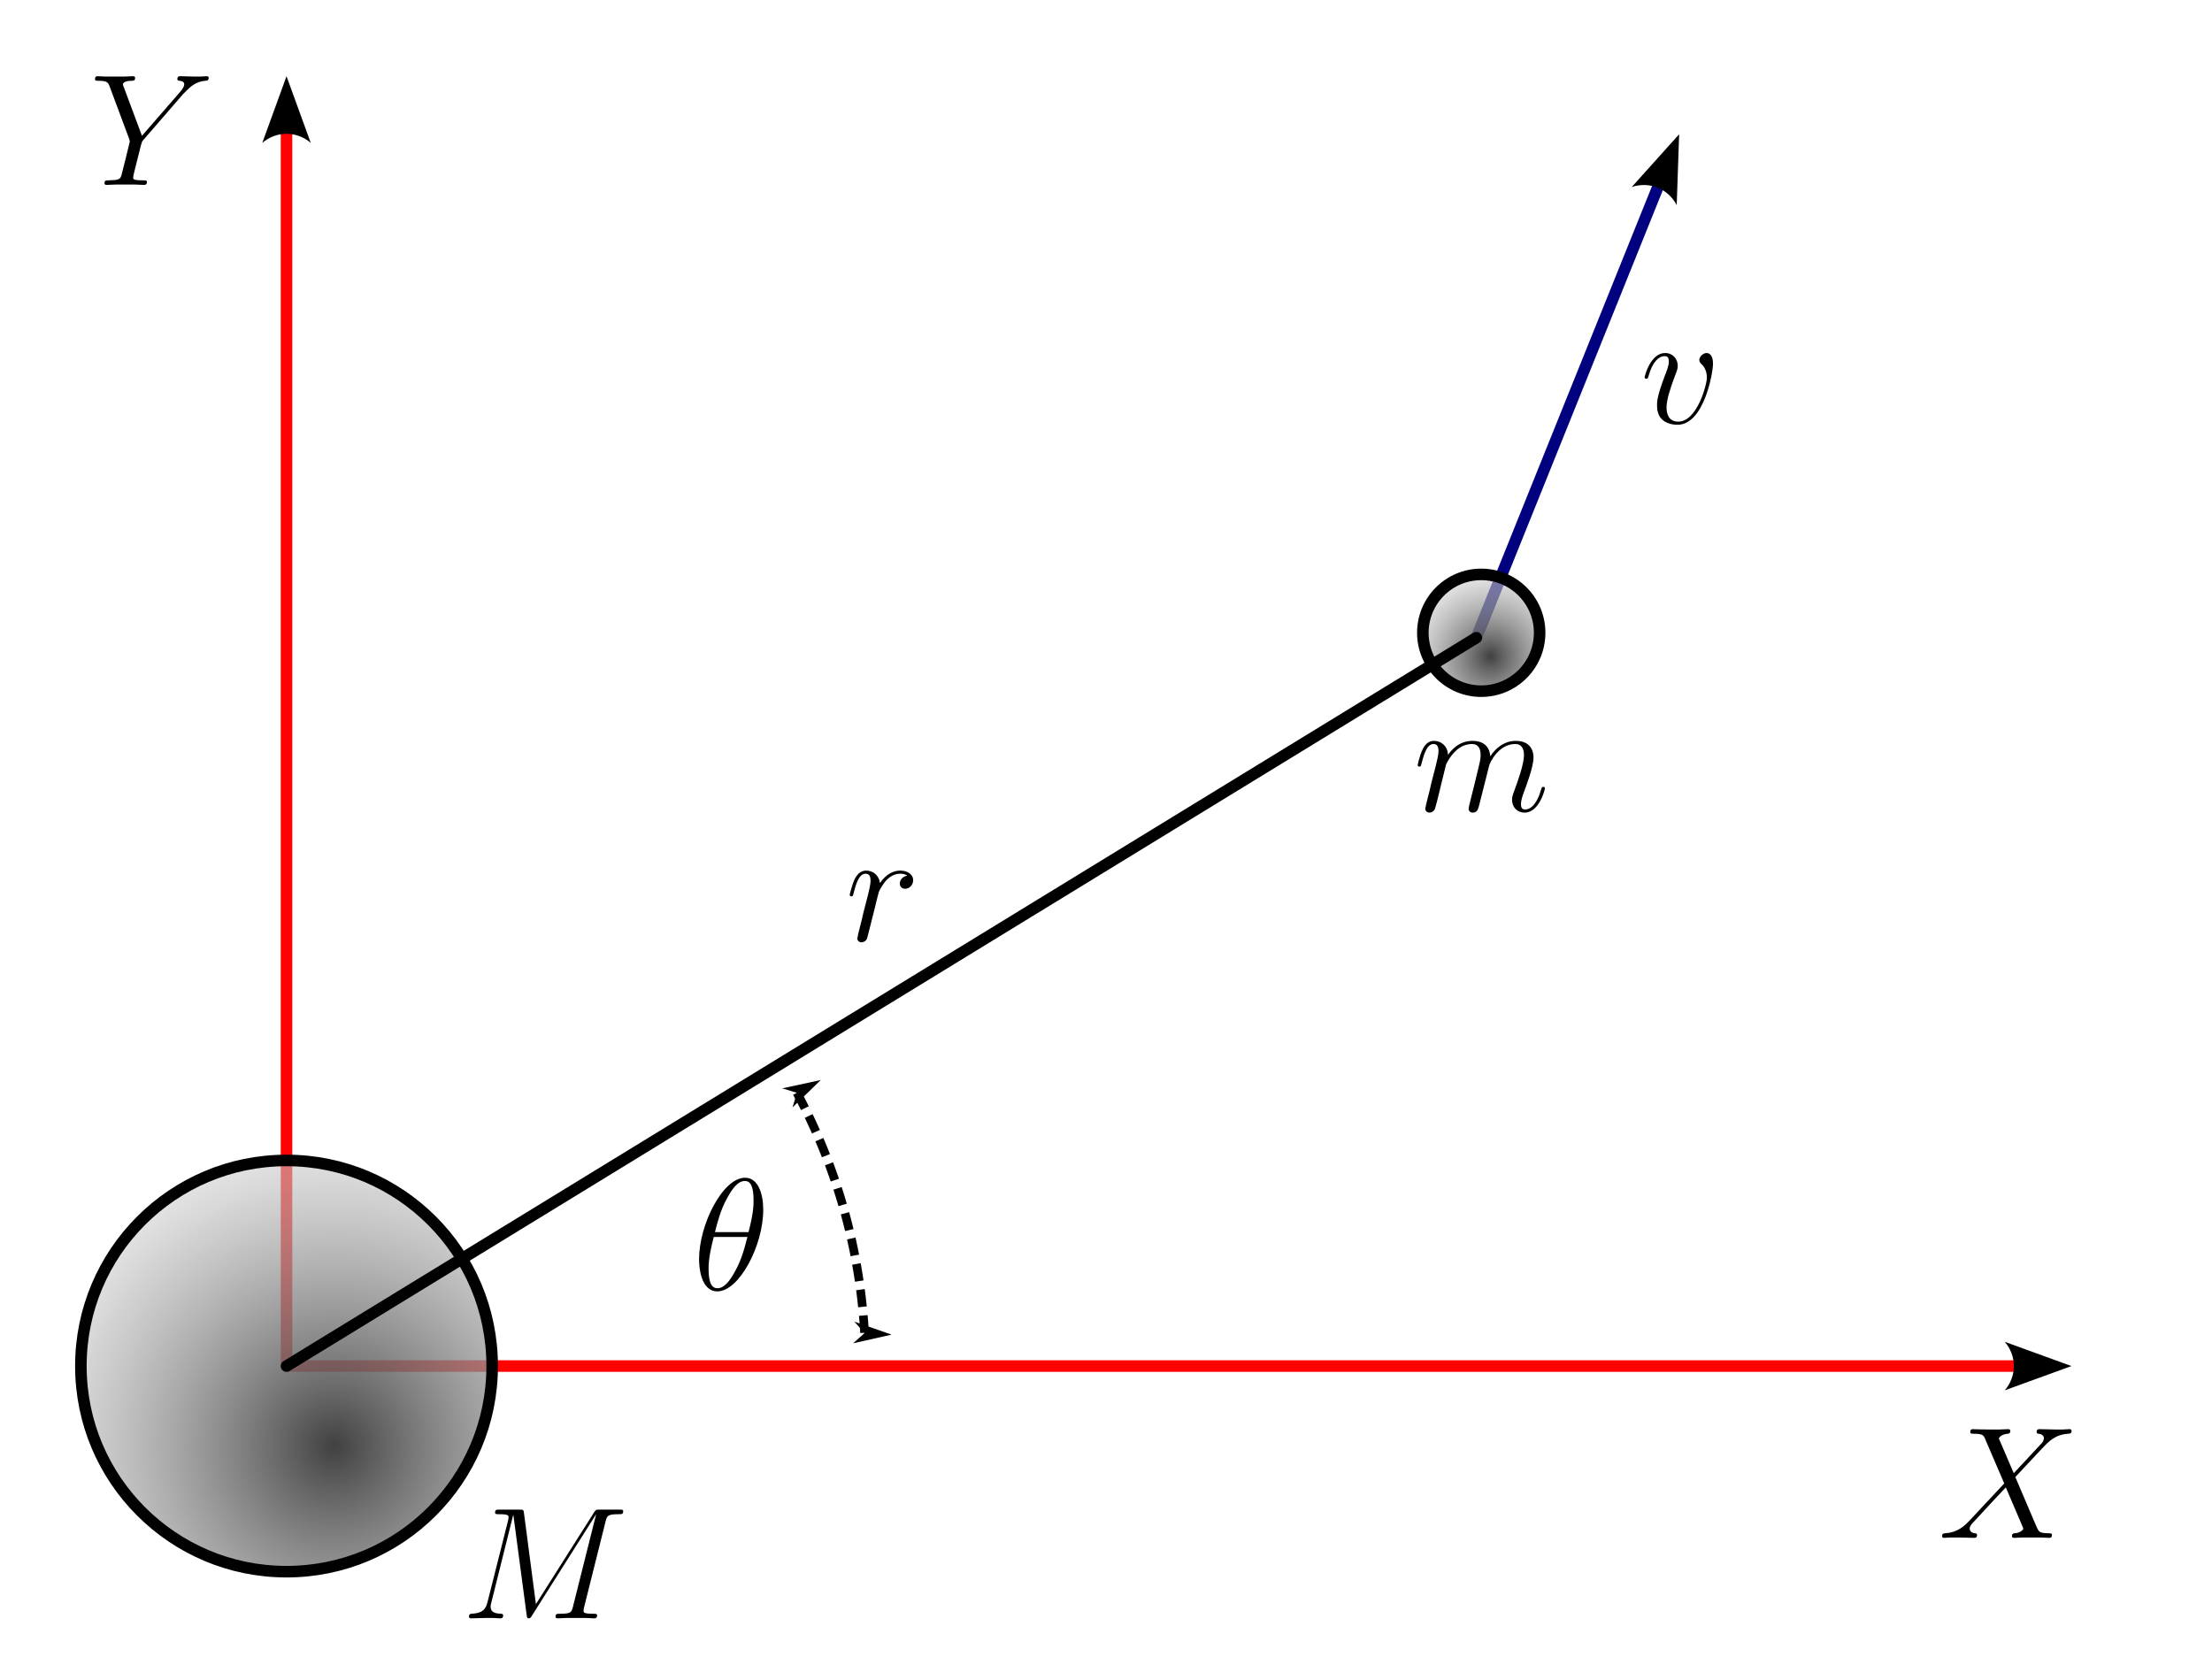 <?xml version="1.0" encoding="UTF-8" standalone="no"?>
<!-- Created with Inkscape (http://www.inkscape.org/) -->

<svg
   width="101.335mm"
   height="75.935mm"
   viewBox="0 0 101.335 75.935"
   version="1.1"
   id="svg1"
   xml:space="preserve"
   inkscape:version="1.3 (0e150ed6c4, 2023-07-21)"
   sodipodi:docname="tarea_01.svg"
   xmlns:inkscape="http://www.inkscape.org/namespaces/inkscape"
   xmlns:sodipodi="http://sodipodi.sourceforge.net/DTD/sodipodi-0.dtd"
   xmlns:xlink="http://www.w3.org/1999/xlink"
   xmlns="http://www.w3.org/2000/svg"
   xmlns:svg="http://www.w3.org/2000/svg"><sodipodi:namedview
     id="namedview1"
     pagecolor="#ffffff"
     bordercolor="#000000"
     borderopacity="0.25"
     inkscape:showpageshadow="2"
     inkscape:pageopacity="0.0"
     inkscape:pagecheckerboard="0"
     inkscape:deskcolor="#d1d1d1"
     inkscape:document-units="mm"
     showguides="true"
     inkscape:zoom="2.1770318"
     inkscape:cx="168.34848"
     inkscape:cy="187.41113"
     inkscape:window-width="1920"
     inkscape:window-height="1050"
     inkscape:window-x="1920"
     inkscape:window-y="18"
     inkscape:window-maximized="0"
     inkscape:current-layer="layer1"><sodipodi:guide
       position="13.126,13.345"
       orientation="1,0"
       id="guide1"
       inkscape:locked="false" /><sodipodi:guide
       position="13.126,13.345"
       orientation="0,-1"
       id="guide2"
       inkscape:locked="false" /><sodipodi:guide
       position="67.633,46.717"
       orientation="1,0"
       id="guide23"
       inkscape:locked="false" /><sodipodi:guide
       position="67.633,46.717"
       orientation="0,-1"
       id="guide24"
       inkscape:locked="false" /></sodipodi:namedview><defs
     id="defs1"><linearGradient
       id="linearGradient48"
       inkscape:collect="always"><stop
         style="stop-color:#414141;stop-opacity:1;"
         offset="0"
         id="stop48" /><stop
         style="stop-color:#e6e6e6;stop-opacity:0.497;"
         offset="1"
         id="stop49" /></linearGradient><marker
       style="overflow:visible"
       id="marker29"
       refX="0"
       refY="0"
       orient="auto-start-reverse"
       inkscape:stockid="Dart arrow"
       markerWidth="0.5"
       markerHeight="0.5"
       viewBox="0 0 1 1"
       inkscape:isstock="true"
       inkscape:collect="always"
       preserveAspectRatio="xMidYMid"><path
         style="fill:context-stroke;fill-rule:evenodd;stroke:none"
         d="M 0,0 5,-5 -12.5,0 5,5 Z"
         transform="scale(-0.5)"
         id="path29" /></marker><marker
       style="overflow:visible"
       id="DartArrow"
       refX="0"
       refY="0"
       orient="auto-start-reverse"
       inkscape:stockid="Dart arrow"
       markerWidth="0.5"
       markerHeight="0.5"
       viewBox="0 0 1 1"
       inkscape:isstock="true"
       inkscape:collect="always"
       preserveAspectRatio="xMidYMid"><path
         style="fill:context-stroke;fill-rule:evenodd;stroke:none"
         d="M 0,0 5,-5 -12.5,0 5,5 Z"
         transform="scale(-0.5)"
         id="path6" /></marker><marker
       style="overflow:visible"
       id="ConcaveTriangle"
       refX="0"
       refY="0"
       orient="auto-start-reverse"
       inkscape:stockid="Concave triangle arrow"
       markerWidth="0.75"
       markerHeight="0.75"
       viewBox="0 0 1 1"
       inkscape:isstock="true"
       inkscape:collect="always"
       preserveAspectRatio="xMidYMid"><path
         transform="scale(0.7)"
         d="M -2,-4 9,0 -2,4 c 2,-2.33 2,-5.66 0,-8 z"
         style="fill:context-stroke;fill-rule:evenodd;stroke:none"
         id="path21" /></marker><marker
       style="overflow:visible"
       id="ConcaveTriangle-5"
       refX="0"
       refY="0"
       orient="auto-start-reverse"
       inkscape:stockid="Concave triangle arrow"
       markerWidth="0.75"
       markerHeight="0.75"
       viewBox="0 0 1 1"
       inkscape:isstock="true"
       inkscape:collect="always"
       preserveAspectRatio="xMidYMid"><path
         transform="scale(0.7)"
         d="M -2,-4 9,0 -2,4 c 2,-2.33 2,-5.66 0,-8 z"
         style="fill:context-stroke;fill-rule:evenodd;stroke:none"
         id="path21-6" /></marker><radialGradient
       inkscape:collect="always"
       xlink:href="#linearGradient48"
       id="radialGradient49"
       cx="68.77"
       cy="176.834"
       fx="68.77"
       fy="176.834"
       r="9.686"
       gradientUnits="userSpaceOnUse"
       gradientTransform="matrix(1.652,0,0,1.652,-43.942,-115.344)" /><radialGradient
       inkscape:collect="always"
       xlink:href="#linearGradient48"
       id="radialGradient50"
       gradientUnits="userSpaceOnUse"
       gradientTransform="matrix(0.444,0,0,0.444,92.828,62.451)"
       cx="67.134"
       cy="176.023"
       fx="67.134"
       fy="176.023"
       r="9.686" /></defs><g
     inkscape:label="Capa 1"
     inkscape:groupmode="layer"
     id="layer1"
     transform="translate(-54.348, -110.532)"><path
       style="fill:none;stroke:#ff0000;stroke-width:0.529;stroke-linecap:round;stroke-linejoin:round;stroke-dasharray:none;stroke-opacity:0.996;marker-end:url(#ConcaveTriangle)"
       d="M 67.474,173.122 V 116.524"
       id="path20"
       sodipodi:nodetypes="cc" /><path
       style="fill:none;stroke:#ff0000;stroke-width:0.529;stroke-linecap:round;stroke-linejoin:round;stroke-dasharray:none;stroke-opacity:0.996;marker-end:url(#ConcaveTriangle)"
       d="m 67.474,173.122 79.271,0"
       id="path22"
       sodipodi:nodetypes="cc" /><path
       style="fill:none;stroke:#000080;stroke-width:0.529;stroke-linecap:round;stroke-linejoin:round;stroke-dasharray:none;stroke-opacity:0.996;marker-end:url(#ConcaveTriangle-5)"
       d="m 121.981,139.751 8.357,-20.75"
       id="path20-9"
       sodipodi:nodetypes="cc" /><circle
       style="fill:url(#radialGradient49);stroke:#000000;stroke-width:0.529;stroke-linecap:round;stroke-linejoin:round;stroke-opacity:0.996;stroke-dasharray:none"
       id="path19"
       cx="67.474"
       cy="173.122"
       r="9.421" /><circle
       style="fill:url(#radialGradient50);stroke:#000000;stroke-width:0.529;stroke-linecap:round;stroke-linejoin:round;stroke-dasharray:none;stroke-opacity:0.996"
       id="circle49"
       cx="122.206"
       cy="139.525"
       r="2.675" /><path
       style="fill:none;stroke:#000000;stroke-width:0.529;stroke-linecap:round;stroke-linejoin:round;stroke-dasharray:none;stroke-opacity:0.996"
       d="m 67.474,173.122 54.507,-33.371"
       id="path24" /><path
       style="fill:none;stroke:#000000;stroke-width:0.397;stroke-linecap:butt;stroke-linejoin:round;stroke-dasharray:0.794, 0.397;stroke-dashoffset:0;stroke-opacity:0.996;marker-start:url(#DartArrow);marker-end:url(#marker29)"
       id="path28"
       sodipodi:type="arc"
       sodipodi:cx="67.473572"
       sodipodi:cy="173.12199"
       sodipodi:rx="26.524656"
       sodipodi:ry="26.524656"
       sodipodi:start="5.7915856"
       sodipodi:end="6.2262213"
       sodipodi:arc-type="arc"
       d="m 90.857,160.601 a 26.525,26.525 0 0 1 3.098,11.01"
       sodipodi:open="true" /><g
       inkscape:label=""
       transform="translate(75.831,179.699)"
       id="g13"><g
   fill="#000000"
   fill-opacity="1"
   id="g12"
   transform="matrix(0.353,0,0,0.353,-1.061,-0.706)">&#10;    <g
   id="g11"
   transform="translate(1.993,16.111)">&#10;      <path
   d="m 18.75,-12.594 c 0.188,-0.703 0.234,-0.922 1.703,-0.922 0.391,0 0.578,0 0.578,-0.391 0,-0.203 -0.141,-0.203 -0.547,-0.203 h -2.469 C 17.5,-14.109 17.469,-14.094 17.25,-13.75 L 9.703,-1.844 8.156,-13.656 c -0.062,-0.453 -0.078,-0.453 -0.609,-0.453 h -2.562 c -0.406,0 -0.578,0 -0.578,0.391 0,0.203 0.172,0.203 0.484,0.203 1.266,0 1.266,0.172 1.266,0.406 0,0.031 0,0.156 -0.078,0.469 l -2.656,10.531 c -0.234,1 -0.719,1.453 -2.094,1.516 -0.062,0 -0.312,0.016 -0.312,0.359 C 1.016,0 1.203,0 1.281,0 1.688,0 2.75,-0.047 3.156,-0.047 h 1 C 4.438,-0.047 4.797,0 5.078,0 c 0.141,0 0.375,0 0.375,-0.391 0,-0.188 -0.203,-0.203 -0.281,-0.203 -0.688,-0.031 -1.344,-0.156 -1.344,-0.891 0,-0.203 0,-0.234 0.078,-0.516 L 6.75,-13.391 H 6.781 L 8.484,-0.562 C 8.547,-0.062 8.578,0 8.766,0 8.984,0 9.094,-0.172 9.188,-0.344 L 17.5,-13.484 h 0.016 l -3,11.953 c -0.188,0.719 -0.219,0.938 -1.672,0.938 -0.391,0 -0.594,0 -0.594,0.359 C 12.25,0 12.438,0 12.562,0 c 0.344,0 0.766,-0.047 1.109,-0.047 h 2.438 C 16.469,-0.047 16.891,0 17.25,0 c 0.156,0 0.391,0 0.391,-0.391 0,-0.203 -0.188,-0.203 -0.5,-0.203 -1.25,0 -1.25,-0.172 -1.25,-0.375 0,-0.016 0,-0.172 0.031,-0.328 z m 0,0"
   id="path10" />&#10;    </g>&#10;  </g>&#10;</g><g
       inkscape:label=""
       transform="translate(119.293,144.476)"
       id="g22"><g
   fill="#000000"
   fill-opacity="1"
   id="g21"
   transform="matrix(0.353,0,0,0.353,-0.902,-0.627)">&#10;    <g
   id="g20"
   transform="translate(1.993,10.888)">&#10;      <path
   d="M 4.25,-6.047 C 4.297,-6.172 4.812,-7.203 5.578,-7.875 6.109,-8.359 6.812,-8.703 7.625,-8.703 c 0.828,0 1.109,0.625 1.109,1.453 0,0.125 0,0.531 -0.25,1.5 L 7.969,-3.609 C 7.812,-3 7.422,-1.469 7.375,-1.234 c -0.078,0.312 -0.203,0.844 -0.203,0.922 0,0.297 0.219,0.516 0.531,0.516 0.625,0 0.719,-0.469 0.906,-1.219 l 1.25,-4.938 c 0.031,-0.156 1.109,-2.75 3.375,-2.75 0.828,0 1.125,0.625 1.125,1.453 0,1.156 -0.812,3.406 -1.266,4.641 -0.188,0.5 -0.281,0.766 -0.281,1.141 0,0.938 0.641,1.672 1.625,1.672 1.922,0 2.641,-3.031 2.641,-3.156 0,-0.109 -0.078,-0.188 -0.203,-0.188 -0.188,0 -0.203,0.062 -0.312,0.406 -0.469,1.656 -1.234,2.531 -2.062,2.531 -0.203,0 -0.531,-0.031 -0.531,-0.688 0,-0.531 0.25,-1.203 0.328,-1.422 0.375,-1 1.297,-3.438 1.297,-4.625 0,-1.25 -0.719,-2.172 -2.297,-2.172 -1.375,0 -2.5,0.781 -3.312,2 -0.062,-1.109 -0.75,-2 -2.297,-2 -1.844,0 -2.812,1.297 -3.188,1.812 -0.062,-1.172 -0.906,-1.812 -1.812,-1.812 -0.594,0 -1.078,0.297 -1.469,1.078 -0.375,0.734 -0.656,2 -0.656,2.078 0,0.094 0.078,0.188 0.219,0.188 0.172,0 0.188,-0.016 0.312,-0.5 0.312,-1.219 0.703,-2.438 1.531,-2.438 0.469,0 0.641,0.344 0.641,0.953 0,0.453 -0.203,1.266 -0.359,1.906 l -0.578,2.234 c -0.078,0.391 -0.297,1.312 -0.406,1.688 -0.141,0.531 -0.375,1.516 -0.375,1.609 0,0.297 0.234,0.516 0.547,0.516 0.234,0 0.531,-0.125 0.688,-0.438 0.047,-0.094 0.234,-0.812 0.344,-1.234 l 0.453,-1.859 z m 0,0"
   id="path14" />&#10;    </g>&#10;  </g>&#10;</g><g
       inkscape:label=""
       transform="translate(129.691,126.706)"
       id="g25"><g
   fill="#000000"
   fill-opacity="1"
   id="g24"
   transform="matrix(0.353,0,0,0.353,-0.902,-0.627)">&#10;    <g
   id="g23"
   transform="translate(1.993,10.888)">&#10;      <path
   d="m 9.438,-7.719 c 0,-1.312 -0.656,-1.391 -0.828,-1.391 -0.484,0 -0.953,0.5 -0.953,0.906 0,0.25 0.156,0.391 0.234,0.484 0.203,0.172 0.75,0.734 0.75,1.812 0,0.859 -1.25,5.703 -3.719,5.703 -1.266,0 -1.516,-1.062 -1.516,-1.828 0,-1.031 0.484,-2.469 1.031,-3.953 0.328,-0.859 0.422,-1.062 0.422,-1.469 0,-0.875 -0.625,-1.656 -1.641,-1.656 -1.891,0 -2.656,3 -2.656,3.156 0,0.094 0.078,0.188 0.219,0.188 0.188,0 0.203,-0.078 0.297,-0.375 0.484,-1.766 1.297,-2.562 2.078,-2.562 0.188,0 0.547,0 0.547,0.688 0,0.531 -0.234,1.141 -0.547,1.922 -0.984,2.641 -0.984,3.281 -0.984,3.781 0,0.453 0.062,1.297 0.703,1.875 0.734,0.641 1.766,0.641 1.953,0.641 3.438,0 4.609,-6.75 4.609,-7.922 z m 0,0"
   id="path23" />&#10;    </g>&#10;  </g>&#10;</g><g
       inkscape:label=""
       transform="translate(93.275,150.419)"
       id="g28"><g
   fill="#000000"
   fill-opacity="1"
   id="g27"
   transform="matrix(0.353,0,0,0.353,-0.902,-0.627)">&#10;    <g
   id="g26"
   transform="translate(1.993,10.888)">&#10;      <path
   d="m 8.031,-8.453 c -0.641,0.125 -0.969,0.578 -0.969,1.031 0,0.5 0.391,0.672 0.688,0.672 0.578,0 1.047,-0.5 1.047,-1.125 0,-0.656 -0.641,-1.234 -1.672,-1.234 -0.828,0 -1.781,0.375 -2.641,1.625 -0.141,-1.094 -0.969,-1.625 -1.797,-1.625 -0.812,0 -1.219,0.625 -1.469,1.078 -0.344,0.734 -0.656,1.984 -0.656,2.078 0,0.094 0.078,0.188 0.219,0.188 0.172,0 0.188,-0.016 0.312,-0.5 0.312,-1.234 0.703,-2.438 1.531,-2.438 0.5,0 0.641,0.359 0.641,0.953 0,0.453 -0.203,1.266 -0.359,1.906 l -0.578,2.234 c -0.078,0.391 -0.297,1.312 -0.406,1.688 -0.141,0.531 -0.375,1.516 -0.375,1.609 0,0.297 0.234,0.516 0.547,0.516 0.219,0 0.609,-0.141 0.734,-0.547 C 2.891,-0.516 3.656,-3.641 3.781,-4.109 3.891,-4.562 4,-5 4.109,-5.453 4.188,-5.75 4.281,-6.078 4.344,-6.344 4.406,-6.531 4.953,-7.547 5.469,-8 c 0.25,-0.219 0.797,-0.703 1.641,-0.703 0.328,0 0.656,0.062 0.922,0.25 z m 0,0"
   id="path26" />&#10;    </g>&#10;  </g>&#10;</g><g
       inkscape:label=""
       transform="translate(143.319,176.012)"
       id="g35"><g
   fill="#000000"
   fill-opacity="1"
   id="g34"
   transform="matrix(0.353,0,0,0.353,-0.885,-0.706)">&#10;    <g
   id="g33"
   transform="translate(1.993,16.111)">&#10;      <path
   d="M 9.812,-8.391 7.875,-12.906 c 0.266,-0.5 0.891,-0.578 1.125,-0.609 0.125,0 0.359,-0.016 0.359,-0.359 0,-0.234 -0.188,-0.234 -0.312,-0.234 -0.344,0 -0.766,0.047 -1.109,0.047 H 6.734 c -1.266,0 -2.172,-0.047 -2.188,-0.047 -0.172,0 -0.375,0 -0.375,0.391 0,0.203 0.188,0.203 0.453,0.203 1.203,0 1.281,0.219 1.484,0.703 l 2.469,5.75 -4.484,4.797 C 3.344,-1.469 2.453,-0.688 0.922,-0.594 0.688,-0.578 0.516,-0.578 0.516,-0.203 0.516,-0.141 0.531,0 0.766,0 1.047,0 1.359,-0.047 1.656,-0.047 H 2.625 C 3.281,-0.047 4,0 4.641,0 c 0.156,0 0.406,0 0.406,-0.375 0,-0.203 -0.156,-0.219 -0.281,-0.219 C 4.359,-0.641 4.094,-0.875 4.094,-1.203 c 0,-0.344 0.25,-0.594 0.844,-1.219 l 1.844,-2 c 0.453,-0.469 1.547,-1.672 2,-2.125 l 2.172,5.078 c 0.016,0.047 0.094,0.25 0.094,0.266 0,0.188 -0.453,0.562 -1.109,0.609 -0.125,0 -0.359,0.016 -0.359,0.391 C 9.578,0 9.797,0 9.891,0 10.25,0 10.656,-0.047 11.016,-0.047 h 2.266 c 0.375,0 0.766,0.047 1.109,0.047 0.156,0 0.375,0 0.375,-0.391 0,-0.203 -0.203,-0.203 -0.391,-0.203 -1.234,-0.031 -1.281,-0.125 -1.625,-0.891 l -2.734,-6.406 2.625,-2.812 c 0.203,-0.203 0.688,-0.719 0.875,-0.922 0.875,-0.938 1.703,-1.781 3.375,-1.891 0.219,-0.016 0.422,-0.016 0.422,-0.359 0,-0.234 -0.188,-0.234 -0.266,-0.234 -0.297,0 -0.609,0.047 -0.891,0.047 h -0.953 c -0.656,0 -1.391,-0.047 -2.031,-0.047 -0.141,0 -0.391,0 -0.391,0.375 0,0.203 0.156,0.219 0.281,0.219 0.328,0.047 0.672,0.219 0.672,0.609 l -0.016,0.031 c -0.031,0.156 -0.062,0.359 -0.297,0.609 z m 0,0"
   id="path31" />&#10;    </g>&#10;  </g>&#10;</g><g
       inkscape:label=""
       transform="translate(58.7,114.023)"
       id="g45"><g
   fill="#000000"
   fill-opacity="1"
   id="g44"
   transform="matrix(0.353,0,0,0.353,-0.946,-0.706)">&#10;    <g
   id="g43"
   transform="translate(1.993,16.111)">&#10;      <path
   d="M 12.141,-11.812 12.625,-12.297 c 0.906,-0.922 1.672,-1.156 2.391,-1.219 0.234,-0.016 0.422,-0.031 0.422,-0.391 0,-0.203 -0.219,-0.203 -0.25,-0.203 -0.25,0 -0.516,0.047 -0.766,0.047 h -0.844 c -0.609,0 -1.25,-0.047 -1.828,-0.047 -0.141,0 -0.375,0 -0.375,0.391 0,0.188 0.219,0.203 0.281,0.203 0.609,0.047 0.609,0.359 0.609,0.484 0,0.219 -0.156,0.531 -0.578,1.016 L 6.781,-6.375 4.438,-12.656 c -0.125,-0.297 -0.125,-0.344 -0.125,-0.375 0,-0.438 0.859,-0.484 1.094,-0.484 0.25,0 0.484,0 0.484,-0.359 0,-0.234 -0.188,-0.234 -0.312,-0.234 -0.359,0 -0.766,0.047 -1.109,0.047 H 2.172 c -0.375,0 -0.766,-0.047 -1.125,-0.047 -0.141,0 -0.359,0 -0.359,0.391 0,0.203 0.188,0.203 0.484,0.203 1.016,0 1.203,0.188 1.391,0.672 l 2.562,6.875 c 0.016,0.062 0.078,0.281 0.078,0.344 0,0.062 -1.016,4.141 -1.078,4.344 -0.156,0.562 -0.359,0.656 -1.688,0.688 -0.344,0 -0.516,0 -0.516,0.391 C 1.922,0 2.141,0 2.203,0 c 0.375,0 0.812,-0.047 1.203,-0.047 h 2.438 C 6.219,-0.047 6.656,0 7.016,0 c 0.156,0 0.406,0 0.406,-0.375 0,-0.219 -0.156,-0.219 -0.5,-0.219 -1.281,0 -1.281,-0.156 -1.281,-0.375 0,-0.141 0.156,-0.812 0.266,-1.219 l 0.75,-2.984 c 0.125,-0.422 0.125,-0.469 0.312,-0.672 z m 0,0"
   id="path36" />&#10;    </g>&#10;  </g>&#10;</g><g
       inkscape:label=""
       transform="translate(86.372,164.493)"
       id="g48"><g
   fill="#000000"
   fill-opacity="1"
   id="g47"
   transform="matrix(0.353,0,0,0.353,-0.995,-0.633)">&#10;    <g
   id="g46"
   transform="translate(1.993,16.341)">&#10;      <path
   d="m 9.156,-10.391 c 0,-2.109 -0.672,-4.156 -2.359,-4.156 -2.891,0 -5.969,6.062 -5.969,10.594 0,0.953 0.203,4.156 2.375,4.156 2.812,0 5.953,-5.906 5.953,-10.594 z m -6.266,2.906 c 0.312,-1.219 0.75,-2.953 1.578,-4.406 0.672,-1.25 1.391,-2.234 2.312,-2.234 0.672,0 1.125,0.578 1.125,2.562 0,0.734 -0.062,1.766 -0.656,4.078 z m 4.219,0.625 c -0.516,2.031 -0.953,3.328 -1.703,4.625 -0.594,1.062 -1.312,2.031 -2.188,2.031 -0.641,0 -1.156,-0.5 -1.156,-2.547 0,-1.344 0.328,-2.75 0.672,-4.109 z m 0,0"
   id="path45" />&#10;    </g>&#10;  </g>&#10;</g></g></svg>
